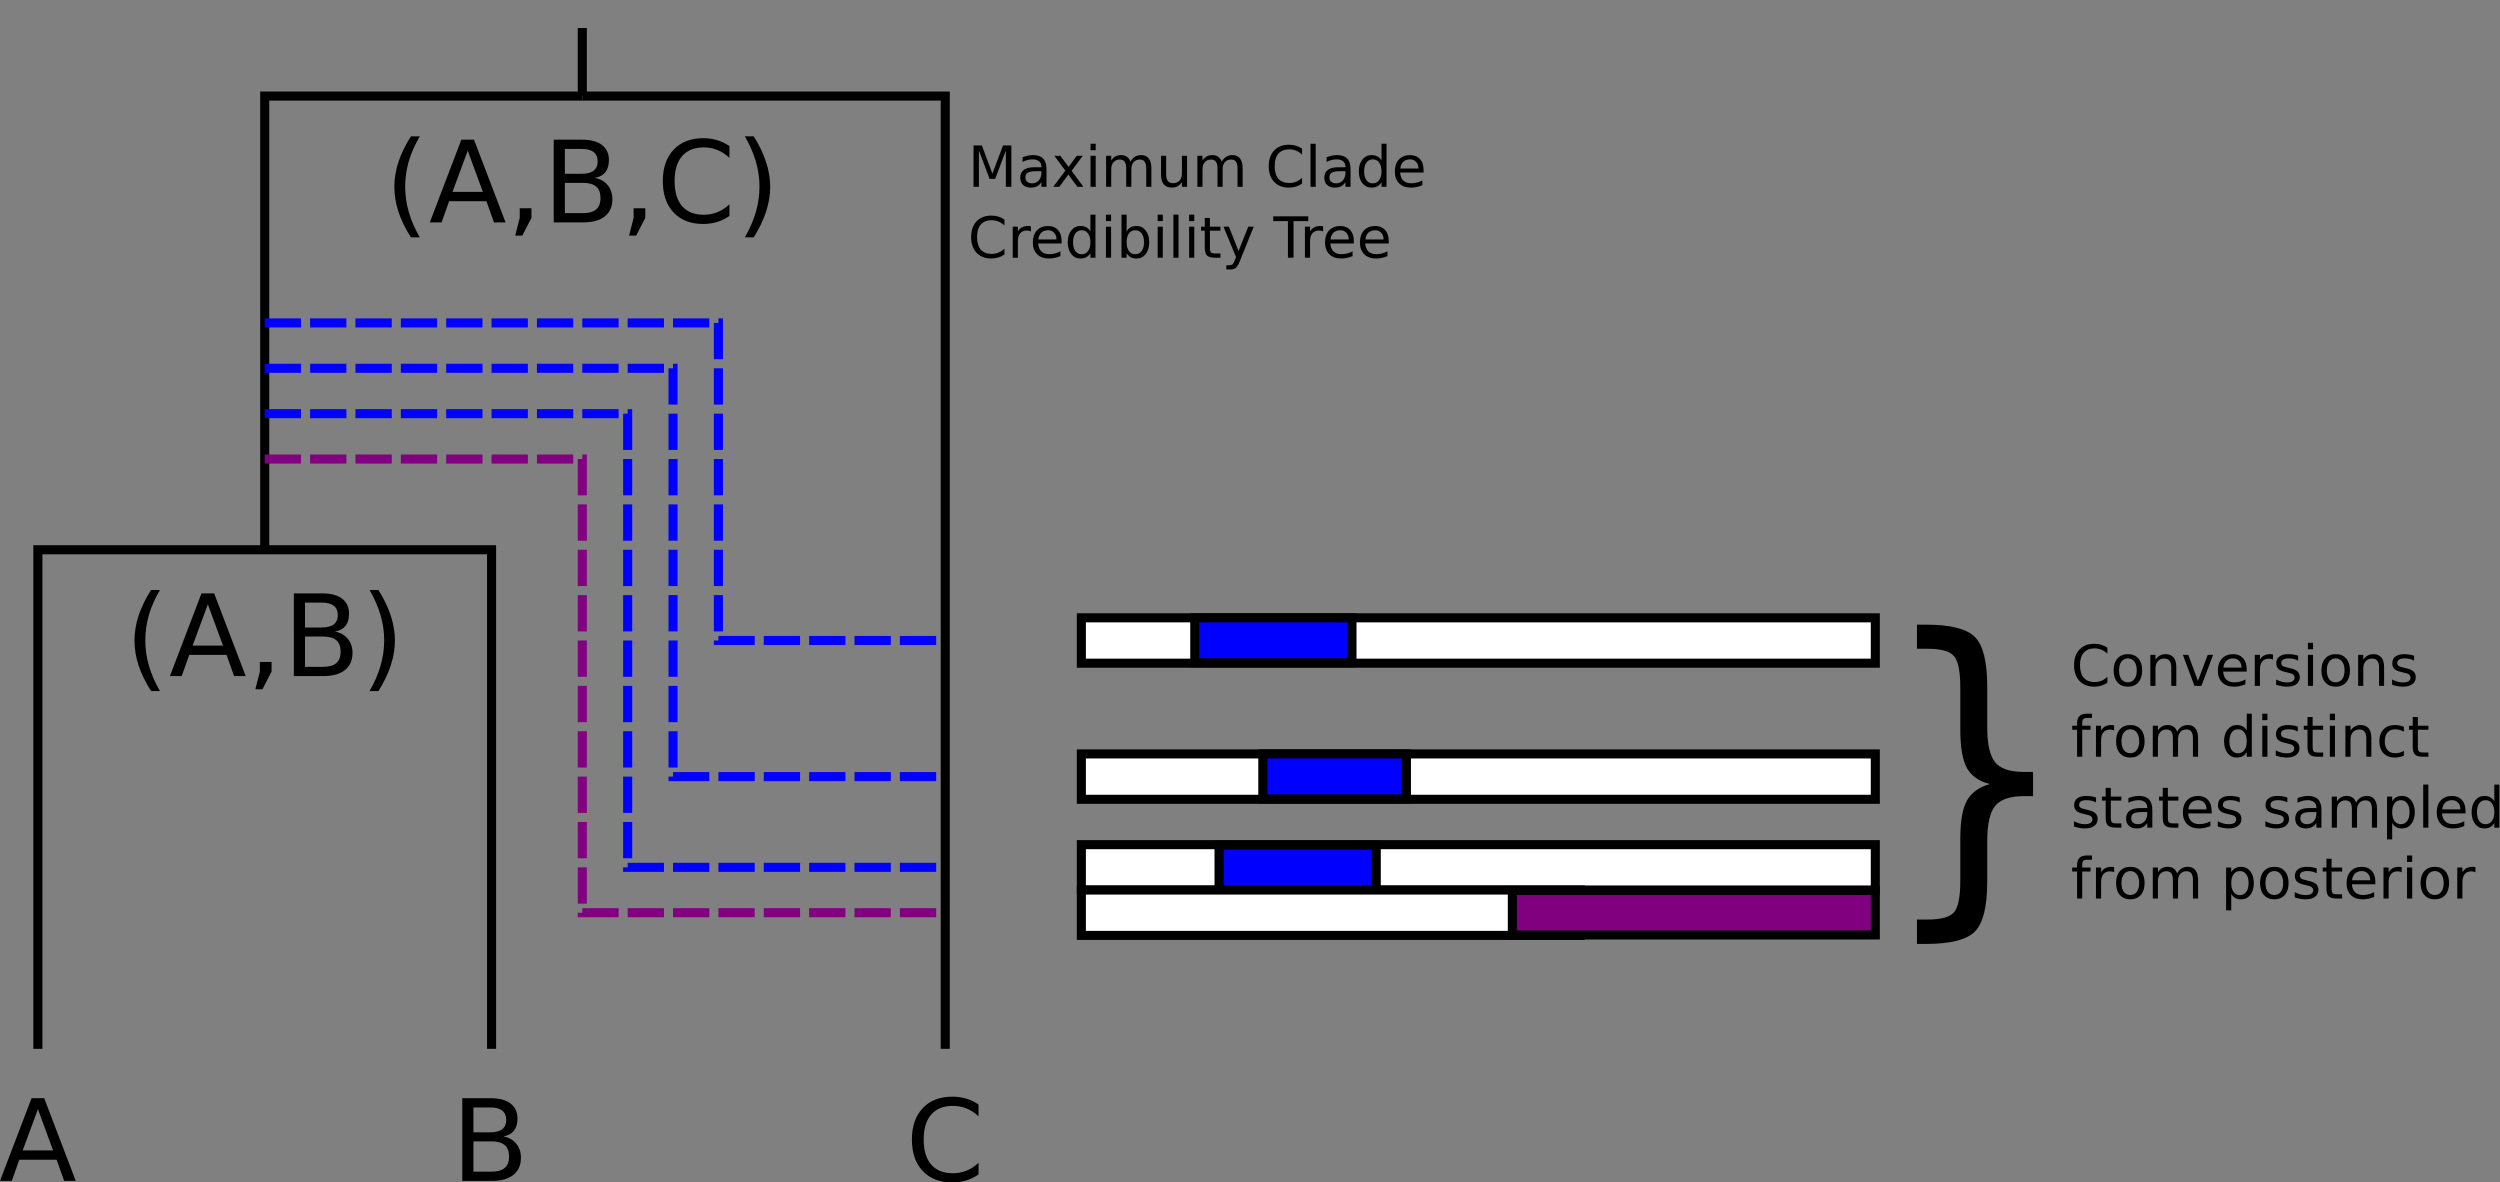 <?xml version="1.0" encoding="UTF-8" standalone="no"?>
<svg
   xmlns:dc="http://purl.org/dc/elements/1.1/"
   xmlns:cc="http://creativecommons.org/ns#"
   xmlns:rdf="http://www.w3.org/1999/02/22-rdf-syntax-ns#"
   xmlns:svg="http://www.w3.org/2000/svg"
   xmlns="http://www.w3.org/2000/svg"
   viewBox="0 0 587.634 277.939"
   height="277.939"
   width="587.634"
   xml:space="preserve"
   id="svg2"
   version="1.1"><rect x="0" y="0" width="587.634" height="277.939" fill="#808080" stroke="none"/><defs
     id="defs6" /><g
     transform="matrix(1.333,0,0,-1.333,0,277.939)"
     id="g10"><g
       id="g12"><g
         transform="matrix(1,0,0,-1,0,208.455)"
         id="g14"><path
           id="path16"
           style="fill:none;stroke:#000000;stroke-width:1.6;stroke-linecap:butt;stroke-linejoin:miter;stroke-miterlimit:4;stroke-dasharray:none;stroke-opacity:1"
           d="m 6.68,184.891 v -88 h 80 v 88" /></g><g
         transform="matrix(1,0,0,-1,0,208.455)"
         id="g18"><path
           id="path20"
           style="fill:none;stroke:#000000;stroke-width:1.6;stroke-linecap:butt;stroke-linejoin:miter;stroke-miterlimit:4;stroke-dasharray:none;stroke-opacity:1"
           d="m 102.68,16.891 h 64 v 168" /></g><path
         id="path22"
         style="fill:#000000;fill-opacity:1;fill-rule:nonzero;stroke:none"
         d="M 6.688,12.915 4,5.65 H 9.359 Z M 5.562,14.853 H 7.797 L 13.359,0.275 H 11.312 L 9.984,4.009 H 3.406 L 2.078,0.275 H 0 Z" /><path
         id="path24"
         style="fill:#000000;fill-opacity:1;fill-rule:nonzero;stroke:none"
         d="M 83.484,7.244 V 1.9 h 3.157 c 1.062,0 1.847,0.219 2.359,0.656 0.508,0.438 0.766,1.109 0.766,2.016 0,0.914 -0.258,1.586 -0.766,2.015 -0.512,0.438 -1.297,0.657 -2.359,0.657 z m 0,5.984 V 8.837 h 2.922 c 0.957,0 1.672,0.18 2.141,0.547 0.476,0.364 0.719,0.914 0.719,1.656 0,0.727 -0.243,1.274 -0.719,1.641 -0.469,0.363 -1.184,0.547 -2.141,0.547 z m -1.968,1.625 h 5.031 c 1.508,0 2.672,-0.313 3.484,-0.938 0.813,-0.625 1.219,-1.511 1.219,-2.656 0,-0.898 -0.211,-1.609 -0.625,-2.14 C 90.207,8.595 89.594,8.267 88.781,8.134 89.75,7.923 90.504,7.486 91.047,6.822 91.586,6.165 91.859,5.341 91.859,4.353 91.859,3.048 91.414,2.044 90.531,1.337 89.645,0.626 88.383,0.275 86.75,0.275 h -5.234 z" /><path
         id="path26"
         style="fill:#000000;fill-opacity:1;fill-rule:nonzero;stroke:none"
         d="m 172.551,13.736 v -2.078 c -0.656,0.625 -1.367,1.086 -2.125,1.39 -0.75,0.301 -1.547,0.453 -2.391,0.453 -1.668,0 -2.945,-0.511 -3.828,-1.531 -0.887,-1.012 -1.328,-2.48 -1.328,-4.406 0,-1.93 0.441,-3.402 1.328,-4.422 0.883,-1.012 2.16,-1.516 3.828,-1.516 0.844,0 1.641,0.149 2.391,0.454 0.758,0.3 1.469,0.765 2.125,1.39 V 1.408 c -0.688,-0.469 -1.418,-0.825 -2.188,-1.063 -0.773,-0.226 -1.586,-0.344 -2.437,-0.344 -2.211,0 -3.949,0.672 -5.219,2.016 -1.273,1.352 -1.906,3.203 -1.906,5.547 0,2.344 0.633,4.187 1.906,5.531 1.27,1.352 3.008,2.031 5.219,2.031 0.863,0 1.679,-0.117 2.453,-0.343 0.769,-0.231 1.492,-0.578 2.172,-1.047 z" /><g
         transform="matrix(1,0,0,-1,0,208.455)"
         id="g28"><path
           id="path30"
           style="fill:none;stroke:#000000;stroke-width:1.6;stroke-linecap:butt;stroke-linejoin:miter;stroke-miterlimit:4;stroke-dasharray:none;stroke-opacity:1"
           d="m 102.68,16.891 v -12" /></g><g
         transform="matrix(1,0,0,-1,0,208.455)"
         id="g32"><path
           id="path34"
           style="fill:none;stroke:#000000;stroke-width:1.6;stroke-linecap:butt;stroke-linejoin:miter;stroke-miterlimit:4;stroke-dasharray:none;stroke-opacity:1"
           d="m 46.68,96.891 v -80 h 56" /></g><path
         id="path36"
         style="fill:#000000;fill-opacity:1;fill-rule:nonzero;stroke:none"
         d="m 28.199,104.466 c -0.875,-1.492 -1.527,-2.968 -1.953,-4.437 -0.418,-1.469 -0.625,-2.953 -0.625,-4.453 0,-1.5 0.211,-2.993 0.641,-4.469 0.426,-1.481 1.07,-2.961 1.937,-4.453 h -1.562 c -0.981,1.531 -1.715,3.035 -2.203,4.515 -0.481,1.477 -0.719,2.946 -0.719,4.407 0,1.445 0.238,2.906 0.719,4.375 0.488,1.476 1.222,2.984 2.203,4.515 z" /><path
         id="path38"
         style="fill:#000000;fill-opacity:1;fill-rule:nonzero;stroke:none"
         d="m 36.652,101.935 -2.687,-7.266 h 5.359 z m -1.125,1.938 h 2.235 l 5.562,-14.579 h -2.047 l -1.328,3.735 h -6.578 l -1.328,-3.735 h -2.078 z" /><path
         id="path40"
         style="fill:#000000;fill-opacity:1;fill-rule:nonzero;stroke:none"
         d="m 45.824,91.779 h 2.063 v -1.688 l -1.61,-3.125 h -1.25 l 0.797,3.125 z" /><path
         id="path42"
         style="fill:#000000;fill-opacity:1;fill-rule:nonzero;stroke:none"
         d="m 53.785,96.263 v -5.344 h 3.156 c 1.063,0 1.848,0.219 2.36,0.657 0.508,0.437 0.765,1.109 0.765,2.015 0,0.914 -0.257,1.586 -0.765,2.016 -0.512,0.437 -1.297,0.656 -2.36,0.656 z m 0,5.985 v -4.391 h 2.922 c 0.957,0 1.672,0.18 2.141,0.547 0.476,0.363 0.718,0.914 0.718,1.656 0,0.727 -0.242,1.273 -0.718,1.641 -0.469,0.363 -1.184,0.547 -2.141,0.547 z m -1.969,1.625 h 5.032 c 1.507,0 2.672,-0.313 3.484,-0.938 0.813,-0.625 1.219,-1.512 1.219,-2.656 0,-0.899 -0.211,-1.61 -0.625,-2.141 -0.418,-0.523 -1.031,-0.851 -1.844,-0.984 0.969,-0.211 1.723,-0.649 2.266,-1.313 0.539,-0.656 0.812,-1.48 0.812,-2.468 0,-1.305 -0.445,-2.309 -1.328,-3.016 -0.887,-0.711 -2.148,-1.063 -3.781,-1.063 h -5.235 z" /><path
         id="path44"
         style="fill:#000000;fill-opacity:1;fill-rule:nonzero;stroke:none"
         d="m 65.168,104.466 h 1.562 c 0.969,-1.531 1.692,-3.039 2.172,-4.515 0.489,-1.469 0.735,-2.93 0.735,-4.375 0,-1.461 -0.246,-2.93 -0.735,-4.407 -0.48,-1.48 -1.203,-2.984 -2.172,-4.515 h -1.562 c 0.863,1.492 1.508,2.972 1.937,4.453 0.426,1.476 0.641,2.969 0.641,4.469 0,1.5 -0.215,2.984 -0.641,4.453 -0.429,1.469 -1.074,2.945 -1.937,4.437 z" /><path
         id="path46"
         style="fill:#000000;fill-opacity:1;fill-rule:nonzero;stroke:none"
         d="m 74.023,184.466 c -0.875,-1.492 -1.527,-2.968 -1.953,-4.437 -0.418,-1.469 -0.625,-2.953 -0.625,-4.453 0,-1.5 0.211,-2.993 0.641,-4.469 0.426,-1.481 1.07,-2.961 1.937,-4.453 h -1.562 c -0.981,1.531 -1.715,3.035 -2.203,4.515 -0.481,1.477 -0.719,2.946 -0.719,4.407 0,1.445 0.238,2.906 0.719,4.375 0.488,1.476 1.222,2.984 2.203,4.515 z" /><path
         id="path48"
         style="fill:#000000;fill-opacity:1;fill-rule:nonzero;stroke:none"
         d="m 82.477,181.935 -2.688,-7.266 h 5.359 z m -1.125,1.938 h 2.234 l 5.562,-14.579 h -2.046 l -1.329,3.735 h -6.578 l -1.328,-3.735 h -2.078 z" /><path
         id="path50"
         style="fill:#000000;fill-opacity:1;fill-rule:nonzero;stroke:none"
         d="m 91.648,171.779 h 2.063 v -1.688 l -1.609,-3.125 h -1.25 l 0.796,3.125 z" /><path
         id="path52"
         style="fill:#000000;fill-opacity:1;fill-rule:nonzero;stroke:none"
         d="m 99.609,176.263 v -5.344 h 3.157 c 1.062,0 1.847,0.219 2.359,0.657 0.508,0.437 0.766,1.109 0.766,2.015 0,0.914 -0.258,1.586 -0.766,2.016 -0.512,0.437 -1.297,0.656 -2.359,0.656 z m 0,5.985 v -4.391 h 2.922 c 0.957,0 1.672,0.18 2.141,0.547 0.476,0.363 0.719,0.914 0.719,1.656 0,0.727 -0.243,1.273 -0.719,1.641 -0.469,0.363 -1.184,0.547 -2.141,0.547 z m -1.968,1.625 h 5.031 c 1.508,0 2.672,-0.313 3.484,-0.938 0.813,-0.625 1.219,-1.512 1.219,-2.656 0,-0.899 -0.211,-1.61 -0.625,-2.141 -0.418,-0.523 -1.031,-0.851 -1.844,-0.984 0.969,-0.211 1.723,-0.649 2.266,-1.313 0.539,-0.656 0.812,-1.48 0.812,-2.468 0,-1.305 -0.445,-2.309 -1.328,-3.016 -0.886,-0.711 -2.148,-1.063 -3.781,-1.063 h -5.234 z" /><path
         id="path54"
         style="fill:#000000;fill-opacity:1;fill-rule:nonzero;stroke:none"
         d="m 111.727,171.779 h 2.062 v -1.688 l -1.609,-3.125 h -1.25 l 0.797,3.125 z" /><path
         id="path56"
         style="fill:#000000;fill-opacity:1;fill-rule:nonzero;stroke:none"
         d="m 128.625,182.748 v -2.079 c -0.656,0.625 -1.367,1.086 -2.125,1.391 -0.75,0.301 -1.547,0.453 -2.391,0.453 -1.668,0 -2.945,-0.512 -3.828,-1.531 -0.886,-1.012 -1.328,-2.481 -1.328,-4.406 0,-1.93 0.442,-3.403 1.328,-4.422 0.883,-1.012 2.16,-1.516 3.828,-1.516 0.844,0 1.641,0.149 2.391,0.453 0.758,0.301 1.469,0.766 2.125,1.391 v -2.063 c -0.687,-0.468 -1.418,-0.824 -2.187,-1.062 -0.774,-0.227 -1.586,-0.344 -2.438,-0.344 -2.211,0 -3.949,0.672 -5.219,2.016 -1.273,1.351 -1.906,3.203 -1.906,5.547 0,2.343 0.633,4.187 1.906,5.531 1.27,1.351 3.008,2.031 5.219,2.031 0.863,0 1.68,-0.117 2.453,-0.344 0.77,-0.23 1.492,-0.578 2.172,-1.046 z" /><path
         id="path58"
         style="fill:#000000;fill-opacity:1;fill-rule:nonzero;stroke:none"
         d="m 131.344,184.466 h 1.562 c 0.969,-1.531 1.692,-3.039 2.172,-4.515 0.488,-1.469 0.734,-2.93 0.734,-4.375 0,-1.461 -0.246,-2.93 -0.734,-4.407 -0.48,-1.48 -1.203,-2.984 -2.172,-4.515 h -1.562 c 0.863,1.492 1.508,2.972 1.937,4.453 0.426,1.476 0.641,2.969 0.641,4.469 0,1.5 -0.215,2.984 -0.641,4.453 -0.429,1.469 -1.074,2.945 -1.937,4.437 z" /><g
         transform="matrix(1,0,0,-1,0,208.455)"
         id="g60"><path
           id="path62"
           style="fill:none;stroke:#800080;stroke-width:1.6;stroke-linecap:butt;stroke-linejoin:miter;stroke-miterlimit:4;stroke-dasharray:6.4, 1.6;stroke-dashoffset:0;stroke-opacity:1"
           d="m 46.68,80.891 h 56 v 80 h 64" /></g><g
         transform="matrix(1,0,0,-1,0,208.455)"
         id="g64"><path
           id="path66"
           style="fill:none;stroke:#0000ff;stroke-width:1.6;stroke-linecap:butt;stroke-linejoin:miter;stroke-miterlimit:4;stroke-dasharray:6.4, 1.6;stroke-dashoffset:0;stroke-opacity:1"
           d="m 46.68,72.891 h 64 v 80 h 56" /></g><g
         transform="matrix(1,0,0,-1,0,208.455)"
         id="g68"><path
           id="path70"
           style="fill:none;stroke:#0000ff;stroke-width:1.6;stroke-linecap:butt;stroke-linejoin:miter;stroke-miterlimit:4;stroke-dasharray:6.4, 1.6;stroke-dashoffset:0;stroke-opacity:1"
           d="m 46.68,56.891 h 80 v 56 h 40" /></g><g
         transform="matrix(1,0,0,-1,0,208.455)"
         id="g72"><path
           id="path74"
           style="fill:none;stroke:#0000ff;stroke-width:1.6;stroke-linecap:butt;stroke-linejoin:miter;stroke-miterlimit:4;stroke-dasharray:6.4, 1.6;stroke-dashoffset:0;stroke-opacity:1"
           d="m 46.68,64.891 h 72 v 72 h 48" /></g><g
         transform="matrix(1,0,0,-1,0,208.455)"
         id="g76"><path
           id="path78"
           style="fill:#ffffff;fill-opacity:1;fill-rule:nonzero;stroke:#000000;stroke-width:1.6;stroke-linecap:butt;stroke-linejoin:miter;stroke-miterlimit:4;stroke-dasharray:none;stroke-opacity:1"
           d="m 190.68,108.891 h 140 v 8 h -140 z" /></g><g
         transform="matrix(1,0,0,-1,0,208.455)"
         id="g80"><path
           id="path82"
           style="fill:#0000ff;fill-opacity:1;fill-rule:nonzero;stroke:#000000;stroke-width:1.6;stroke-linecap:butt;stroke-linejoin:miter;stroke-miterlimit:4;stroke-dasharray:none;stroke-opacity:1"
           d="m 210.68,108.891 h 27.719 v 7.922 H 210.68 Z" /></g><g
         transform="matrix(1,0,0,-1,0,208.455)"
         id="g84"><path
           id="path86"
           style="fill:#ffffff;fill-opacity:1;fill-rule:nonzero;stroke:#000000;stroke-width:1.6;stroke-linecap:butt;stroke-linejoin:miter;stroke-miterlimit:4;stroke-dasharray:none;stroke-opacity:1"
           d="m 190.68,132.891 h 140 v 8 h -140 z" /></g><g
         transform="matrix(1,0,0,-1,0,208.455)"
         id="g88"><path
           id="path90"
           style="fill:#0000ff;fill-opacity:1;fill-rule:nonzero;stroke:#000000;stroke-width:1.6;stroke-linecap:butt;stroke-linejoin:miter;stroke-miterlimit:4;stroke-dasharray:none;stroke-opacity:1"
           d="M 222.68,132.891 H 248 v 7.922 h -25.32 z" /></g><g
         transform="matrix(1,0,0,-1,0,208.455)"
         id="g92"><path
           id="path94"
           style="fill:#ffffff;fill-opacity:1;fill-rule:nonzero;stroke:#000000;stroke-width:1.6;stroke-linecap:butt;stroke-linejoin:miter;stroke-miterlimit:4;stroke-dasharray:none;stroke-opacity:1"
           d="m 190.68,148.891 h 140 v 8 h -140 z" /></g><g
         transform="matrix(1,0,0,-1,0,208.455)"
         id="g96"><path
           id="path98"
           style="fill:#0000ff;fill-opacity:1;fill-rule:nonzero;stroke:#000000;stroke-width:1.6;stroke-linecap:butt;stroke-linejoin:miter;stroke-miterlimit:4;stroke-dasharray:none;stroke-opacity:1"
           d="m 214.961,148.969 h 27.719 v 7.922 h -27.719 z" /></g><g
         transform="matrix(1,0,0,-1,0,208.455)"
         id="g100"><path
           id="path102"
           style="fill:#ffffff;fill-opacity:1;fill-rule:nonzero;stroke:#000000;stroke-width:1.6;stroke-linecap:butt;stroke-linejoin:miter;stroke-miterlimit:4;stroke-dasharray:none;stroke-opacity:1"
           d="m 190.68,156.891 h 88 v 8 h -88 z" /></g><g
         transform="matrix(1,0,0,-1,0,208.455)"
         id="g104"><path
           id="path106"
           style="fill:#800080;fill-opacity:1;fill-rule:nonzero;stroke:#000000;stroke-width:1.6;stroke-linecap:butt;stroke-linejoin:miter;stroke-miterlimit:4;stroke-dasharray:none;stroke-opacity:1"
           d="m 266.68,156.969 h 64 v 7.844 h -64 z" /></g><path
         id="path108"
         style="fill:#000000;fill-opacity:1;fill-rule:nonzero;stroke:none"
         d="m 338.027,46.357 h 1.813 c 2.414,0 3.988,0.43 4.719,1.281 0.738,0.856 1.109,2.699 1.109,5.531 v 7.391 c 0,3.094 0.383,5.344 1.156,6.75 0.781,1.414 2.129,2.395 4.047,2.938 -1.918,0.488 -3.266,1.437 -4.047,2.843 -0.773,1.414 -1.156,3.68 -1.156,6.797 v 7.391 c 0,2.82 -0.371,4.664 -1.109,5.531 -0.731,0.863 -2.305,1.297 -4.719,1.297 h -1.813 v 4.25 h 1.625 c 4.301,0 7.172,-0.731 8.61,-2.188 1.437,-1.461 2.156,-4.382 2.156,-8.765 v -7.156 c 0,-2.961 0.461,-5.012 1.391,-6.157 0.937,-1.136 2.629,-1.703 5.078,-1.703 h 1.609 v -4.265 h -1.609 c -2.449,0 -4.141,-0.579 -5.078,-1.735 -0.93,-1.148 -1.391,-3.219 -1.391,-6.219 V 53.06 c 0,-4.395 -0.719,-7.328 -2.156,-8.797 -1.438,-1.469 -4.309,-2.203 -8.61,-2.203 h -1.625 z" /><path
         id="path110"
         style="fill:#000000;fill-opacity:1;fill-rule:nonzero;stroke:none"
         d="m 371.605,94.298 v -1.047 c -0.335,0.313 -0.687,0.539 -1.062,0.688 -0.375,0.156 -0.773,0.234 -1.188,0.234 -0.835,0 -1.476,-0.258 -1.921,-0.765 -0.438,-0.512 -0.657,-1.246 -0.657,-2.203 0,-0.961 0.219,-1.696 0.657,-2.204 0.445,-0.511 1.086,-0.765 1.921,-0.765 0.415,0 0.813,0.07 1.188,0.219 0.375,0.156 0.727,0.39 1.062,0.703 v -1.032 c -0.343,-0.242 -0.71,-0.418 -1.093,-0.531 -0.387,-0.113 -0.793,-0.172 -1.219,-0.172 -1.105,0 -1.977,0.336 -2.609,1.016 -0.637,0.676 -0.954,1.598 -0.954,2.766 0,1.164 0.317,2.085 0.954,2.765 0.632,0.676 1.504,1.016 2.609,1.016 0.437,0 0.848,-0.059 1.234,-0.172 0.383,-0.117 0.743,-0.289 1.078,-0.516 z" /><path
         id="path112"
         style="fill:#000000;fill-opacity:1;fill-rule:nonzero;stroke:none"
         d="m 375.223,92.408 c -0.481,0 -0.86,-0.188 -1.141,-0.563 -0.281,-0.375 -0.422,-0.89 -0.422,-1.547 0,-0.656 0.133,-1.172 0.406,-1.547 0.282,-0.375 0.664,-0.562 1.157,-0.562 0.476,0 0.859,0.187 1.14,0.562 0.282,0.375 0.422,0.891 0.422,1.547 0,0.645 -0.14,1.157 -0.422,1.532 -0.281,0.382 -0.664,0.578 -1.14,0.578 z m 0,0.75 c 0.781,0 1.394,-0.258 1.843,-0.766 0.446,-0.5 0.672,-1.199 0.672,-2.094 0,-0.898 -0.226,-1.601 -0.672,-2.109 -0.449,-0.512 -1.062,-0.766 -1.843,-0.766 -0.782,0 -1.399,0.254 -1.844,0.766 -0.449,0.508 -0.672,1.211 -0.672,2.109 0,0.895 0.223,1.594 0.672,2.094 0.445,0.508 1.062,0.766 1.844,0.766 z" /><path
         id="path114"
         style="fill:#000000;fill-opacity:1;fill-rule:nonzero;stroke:none"
         d="m 383.758,90.861 v -3.297 h -0.891 v 3.266 c 0,0.519 -0.105,0.906 -0.312,1.156 -0.2,0.258 -0.5,0.39 -0.907,0.39 -0.48,0 -0.859,-0.156 -1.14,-0.468 -0.281,-0.305 -0.422,-0.719 -0.422,-1.25 v -3.094 h -0.906 v 5.469 h 0.906 v -0.844 c 0.219,0.32 0.473,0.562 0.766,0.719 0.289,0.164 0.625,0.25 1,0.25 0.625,0 1.097,-0.196 1.421,-0.578 0.321,-0.387 0.485,-0.961 0.485,-1.719 z" /><path
         id="path116"
         style="fill:#000000;fill-opacity:1;fill-rule:nonzero;stroke:none"
         d="m 384.918,93.033 h 0.953 l 1.703,-4.594 1.719,4.594 h 0.953 l -2.062,-5.469 h -1.219 z" /><path
         id="path118"
         style="fill:#000000;fill-opacity:1;fill-rule:nonzero;stroke:none"
         d="M 396.164,90.517 V 90.08 h -4.141 c 0.039,-0.618 0.227,-1.086 0.563,-1.407 0.332,-0.324 0.797,-0.484 1.391,-0.484 0.343,0 0.675,0.039 1,0.125 0.332,0.082 0.656,0.207 0.968,0.375 v -0.844 c -0.324,-0.137 -0.656,-0.242 -1,-0.312 -0.336,-0.071 -0.672,-0.11 -1.015,-0.11 -0.875,0 -1.571,0.25 -2.078,0.75 -0.512,0.508 -0.766,1.203 -0.766,2.078 0,0.895 0.238,1.602 0.719,2.125 0.488,0.52 1.144,0.782 1.968,0.782 0.739,0 1.321,-0.235 1.75,-0.703 0.426,-0.469 0.641,-1.118 0.641,-1.938 z m -0.906,0.266 c 0,0.488 -0.137,0.879 -0.406,1.172 -0.274,0.3 -0.625,0.453 -1.063,0.453 -0.512,0 -0.918,-0.149 -1.219,-0.438 -0.293,-0.281 -0.465,-0.68 -0.515,-1.187 z" /><path
         id="path120"
         style="fill:#000000;fill-opacity:1;fill-rule:nonzero;stroke:none"
         d="m 400.801,92.189 c -0.106,0.062 -0.215,0.101 -0.328,0.125 -0.118,0.031 -0.246,0.047 -0.391,0.047 -0.512,0 -0.902,-0.168 -1.172,-0.5 -0.273,-0.324 -0.406,-0.797 -0.406,-1.422 v -2.875 h -0.906 v 5.469 h 0.906 v -0.844 c 0.187,0.332 0.43,0.578 0.734,0.734 0.301,0.157 0.672,0.235 1.11,0.235 0.062,0 0.129,-0.008 0.203,-0.016 0.07,0 0.156,-0.012 0.25,-0.031 z" /><path
         id="path122"
         style="fill:#000000;fill-opacity:1;fill-rule:nonzero;stroke:none"
         d="m 405.234,92.876 v -0.859 c -0.25,0.133 -0.511,0.234 -0.781,0.297 -0.273,0.062 -0.558,0.094 -0.859,0.094 -0.438,0 -0.774,-0.071 -1,-0.203 -0.219,-0.137 -0.328,-0.34 -0.328,-0.61 0,-0.211 0.078,-0.375 0.234,-0.5 0.156,-0.117 0.477,-0.226 0.969,-0.328 l 0.297,-0.078 c 0.644,-0.137 1.097,-0.328 1.359,-0.578 0.27,-0.25 0.406,-0.594 0.406,-1.031 0,-0.512 -0.203,-0.918 -0.609,-1.219 -0.399,-0.293 -0.945,-0.438 -1.641,-0.438 -0.304,0 -0.617,0.032 -0.937,0.094 -0.313,0.051 -0.641,0.133 -0.985,0.25 v 0.922 c 0.332,-0.168 0.657,-0.297 0.969,-0.391 0.32,-0.086 0.645,-0.125 0.969,-0.125 0.414,0 0.738,0.071 0.969,0.219 0.226,0.145 0.343,0.348 0.343,0.609 0,0.25 -0.086,0.438 -0.25,0.563 -0.156,0.133 -0.515,0.258 -1.078,0.375 l -0.312,0.078 c -0.555,0.113 -0.953,0.289 -1.203,0.531 -0.25,0.25 -0.375,0.582 -0.375,1 0,0.52 0.179,0.914 0.547,1.188 0.363,0.281 0.882,0.422 1.562,0.422 0.32,0 0.629,-0.028 0.922,-0.078 0.301,-0.043 0.57,-0.11 0.812,-0.204 z" /><path
         id="path124"
         style="fill:#000000;fill-opacity:1;fill-rule:nonzero;stroke:none"
         d="m 406.965,93.033 h 0.906 v -5.469 h -0.906 z m 0,2.125 h 0.906 v -1.141 h -0.906 z" /><path
         id="path126"
         style="fill:#000000;fill-opacity:1;fill-rule:nonzero;stroke:none"
         d="m 411.863,92.408 c -0.48,0 -0.859,-0.188 -1.14,-0.563 -0.282,-0.375 -0.422,-0.89 -0.422,-1.547 0,-0.656 0.133,-1.172 0.406,-1.547 0.281,-0.375 0.664,-0.562 1.156,-0.562 0.477,0 0.86,0.187 1.141,0.562 0.281,0.375 0.422,0.891 0.422,1.547 0,0.645 -0.141,1.157 -0.422,1.532 -0.281,0.382 -0.664,0.578 -1.141,0.578 z m 0,0.75 c 0.782,0 1.395,-0.258 1.844,-0.766 0.445,-0.5 0.672,-1.199 0.672,-2.094 0,-0.898 -0.227,-1.601 -0.672,-2.109 -0.449,-0.512 -1.062,-0.766 -1.844,-0.766 -0.781,0 -1.398,0.254 -1.843,0.766 -0.45,0.508 -0.672,1.211 -0.672,2.109 0,0.895 0.222,1.594 0.672,2.094 0.445,0.508 1.062,0.766 1.843,0.766 z" /><path
         id="path128"
         style="fill:#000000;fill-opacity:1;fill-rule:nonzero;stroke:none"
         d="m 420.398,90.861 v -3.297 h -0.89 v 3.266 c 0,0.519 -0.106,0.906 -0.313,1.156 -0.199,0.258 -0.5,0.39 -0.906,0.39 -0.48,0 -0.859,-0.156 -1.141,-0.468 -0.281,-0.305 -0.421,-0.719 -0.421,-1.25 v -3.094 h -0.907 v 5.469 h 0.907 v -0.844 c 0.218,0.32 0.472,0.562 0.765,0.719 0.289,0.164 0.625,0.25 1,0.25 0.625,0 1.098,-0.196 1.422,-0.578 0.32,-0.387 0.484,-0.961 0.484,-1.719 z" /><path
         id="path130"
         style="fill:#000000;fill-opacity:1;fill-rule:nonzero;stroke:none"
         d="m 425.684,92.876 v -0.859 c -0.25,0.133 -0.512,0.234 -0.782,0.297 -0.273,0.062 -0.558,0.094 -0.859,0.094 -0.438,0 -0.773,-0.071 -1,-0.203 -0.219,-0.137 -0.328,-0.34 -0.328,-0.61 0,-0.211 0.078,-0.375 0.234,-0.5 0.156,-0.117 0.477,-0.226 0.969,-0.328 l 0.297,-0.078 c 0.644,-0.137 1.097,-0.328 1.359,-0.578 0.27,-0.25 0.406,-0.594 0.406,-1.031 0,-0.512 -0.203,-0.918 -0.609,-1.219 -0.398,-0.293 -0.945,-0.438 -1.641,-0.438 -0.304,0 -0.617,0.032 -0.937,0.094 -0.313,0.051 -0.641,0.133 -0.984,0.25 v 0.922 c 0.332,-0.168 0.656,-0.297 0.968,-0.391 0.321,-0.086 0.645,-0.125 0.969,-0.125 0.414,0 0.738,0.071 0.969,0.219 0.226,0.145 0.344,0.348 0.344,0.609 0,0.25 -0.086,0.438 -0.25,0.563 -0.157,0.133 -0.516,0.258 -1.079,0.375 l -0.312,0.078 c -0.555,0.113 -0.953,0.289 -1.203,0.531 -0.25,0.25 -0.375,0.582 -0.375,1 0,0.52 0.18,0.914 0.547,1.188 0.363,0.281 0.883,0.422 1.562,0.422 0.321,0 0.629,-0.028 0.922,-0.078 0.301,-0.043 0.57,-0.11 0.813,-0.204 z" /><path
         id="path132"
         style="fill:#000000;fill-opacity:1;fill-rule:nonzero;stroke:none"
         d="m 368.887,82.658 v -0.75 h -0.86 c -0.324,0 -0.547,-0.071 -0.672,-0.203 -0.125,-0.125 -0.187,-0.356 -0.187,-0.688 v -0.484 h 1.469 V 79.83 h -1.469 v -4.766 h -0.906 v 4.766 h -0.86 v 0.703 h 0.86 v 0.375 c 0,0.613 0.14,1.054 0.422,1.328 0.281,0.281 0.726,0.422 1.343,0.422 z" /><path
         id="path134"
         style="fill:#000000;fill-opacity:1;fill-rule:nonzero;stroke:none"
         d="m 372.793,79.689 c -0.105,0.062 -0.215,0.101 -0.328,0.125 -0.117,0.031 -0.246,0.047 -0.391,0.047 -0.512,0 -0.902,-0.168 -1.172,-0.5 -0.273,-0.324 -0.406,-0.797 -0.406,-1.422 v -2.875 h -0.906 v 5.469 h 0.906 v -0.844 c 0.188,0.332 0.43,0.578 0.734,0.734 0.301,0.157 0.672,0.235 1.11,0.235 0.062,0 0.129,-0.008 0.203,-0.016 0.07,0 0.156,-0.012 0.25,-0.031 z" /><path
         id="path136"
         style="fill:#000000;fill-opacity:1;fill-rule:nonzero;stroke:none"
         d="m 375.652,79.908 c -0.48,0 -0.859,-0.188 -1.14,-0.563 -0.282,-0.375 -0.422,-0.89 -0.422,-1.547 0,-0.656 0.133,-1.172 0.406,-1.547 0.281,-0.375 0.664,-0.562 1.156,-0.562 0.477,0 0.86,0.187 1.141,0.562 0.281,0.375 0.422,0.891 0.422,1.547 0,0.645 -0.141,1.157 -0.422,1.532 -0.281,0.382 -0.664,0.578 -1.141,0.578 z m 0,0.75 c 0.782,0 1.395,-0.258 1.844,-0.766 0.445,-0.5 0.672,-1.199 0.672,-2.094 0,-0.898 -0.227,-1.601 -0.672,-2.109 -0.449,-0.512 -1.062,-0.766 -1.844,-0.766 -0.781,0 -1.398,0.254 -1.843,0.766 -0.45,0.508 -0.672,1.211 -0.672,2.109 0,0.895 0.222,1.594 0.672,2.094 0.445,0.508 1.062,0.766 1.843,0.766 z" /><path
         id="path138"
         style="fill:#000000;fill-opacity:1;fill-rule:nonzero;stroke:none"
         d="m 383.906,79.486 c 0.219,0.406 0.485,0.703 0.797,0.89 0.313,0.188 0.68,0.282 1.109,0.282 0.571,0 1.008,-0.2 1.313,-0.594 0.313,-0.399 0.469,-0.965 0.469,-1.703 v -3.297 h -0.906 v 3.266 c 0,0.531 -0.094,0.921 -0.282,1.171 -0.179,0.25 -0.461,0.375 -0.844,0.375 -0.468,0 -0.839,-0.156 -1.109,-0.468 -0.262,-0.305 -0.391,-0.719 -0.391,-1.25 v -3.094 h -0.906 v 3.266 c 0,0.531 -0.094,0.921 -0.281,1.171 -0.187,0.25 -0.477,0.375 -0.859,0.375 -0.461,0 -0.825,-0.156 -1.094,-0.468 -0.274,-0.305 -0.406,-0.719 -0.406,-1.25 v -3.094 h -0.907 v 5.469 h 0.907 v -0.844 c 0.207,0.332 0.453,0.578 0.734,0.734 0.289,0.157 0.629,0.235 1.016,0.235 0.406,0 0.742,-0.102 1.015,-0.297 0.281,-0.199 0.489,-0.492 0.625,-0.875 z" /><path
         id="path140"
         style="fill:#000000;fill-opacity:1;fill-rule:nonzero;stroke:none"
         d="m 396.18,79.705 v 2.953 h 0.89 v -7.594 h -0.89 v 0.828 c -0.188,-0.336 -0.43,-0.578 -0.719,-0.734 -0.293,-0.157 -0.641,-0.235 -1.047,-0.235 -0.656,0 -1.195,0.258 -1.609,0.782 -0.418,0.531 -0.625,1.226 -0.625,2.093 0,0.852 0.207,1.539 0.625,2.063 0.414,0.531 0.953,0.797 1.609,0.797 0.406,0 0.754,-0.078 1.047,-0.235 0.289,-0.156 0.531,-0.398 0.719,-0.718 z m -3.063,-1.907 c 0,-0.668 0.133,-1.187 0.406,-1.562 0.27,-0.375 0.645,-0.563 1.125,-0.563 0.469,0 0.836,0.188 1.11,0.563 0.281,0.375 0.422,0.894 0.422,1.562 0,0.657 -0.141,1.172 -0.422,1.547 -0.274,0.375 -0.641,0.563 -1.11,0.563 -0.48,0 -0.855,-0.188 -1.125,-0.563 -0.273,-0.375 -0.406,-0.89 -0.406,-1.547 z" /><path
         id="path142"
         style="fill:#000000;fill-opacity:1;fill-rule:nonzero;stroke:none"
         d="m 398.918,80.533 h 0.906 v -5.469 h -0.906 z m 0,2.125 h 0.906 v -1.141 h -0.906 z" /><path
         id="path144"
         style="fill:#000000;fill-opacity:1;fill-rule:nonzero;stroke:none"
         d="m 405.176,80.376 v -0.859 c -0.25,0.133 -0.512,0.234 -0.781,0.297 -0.274,0.062 -0.559,0.094 -0.86,0.094 -0.437,0 -0.773,-0.071 -1,-0.203 -0.219,-0.137 -0.328,-0.34 -0.328,-0.61 0,-0.211 0.078,-0.375 0.234,-0.5 0.157,-0.117 0.477,-0.226 0.969,-0.328 l 0.297,-0.078 c 0.645,-0.137 1.098,-0.328 1.359,-0.578 0.27,-0.25 0.407,-0.594 0.407,-1.031 0,-0.512 -0.203,-0.918 -0.61,-1.219 -0.398,-0.293 -0.945,-0.438 -1.64,-0.438 -0.305,0 -0.618,0.032 -0.938,0.094 -0.312,0.051 -0.64,0.133 -0.984,0.25 v 0.922 c 0.332,-0.168 0.656,-0.297 0.969,-0.391 0.32,-0.086 0.644,-0.125 0.968,-0.125 0.414,0 0.739,0.071 0.969,0.219 0.227,0.145 0.344,0.348 0.344,0.609 0,0.25 -0.086,0.438 -0.25,0.563 -0.156,0.133 -0.516,0.258 -1.078,0.375 l -0.313,0.078 c -0.555,0.113 -0.953,0.289 -1.203,0.531 -0.25,0.25 -0.375,0.582 -0.375,1 0,0.52 0.18,0.914 0.547,1.188 0.363,0.281 0.883,0.422 1.562,0.422 0.321,0 0.629,-0.028 0.922,-0.078 0.301,-0.043 0.571,-0.11 0.813,-0.204 z" /><path
         id="path146"
         style="fill:#000000;fill-opacity:1;fill-rule:nonzero;stroke:none"
         d="m 407.797,82.08 v -1.547 h 1.859 V 79.83 h -1.859 v -2.969 c 0,-0.438 0.062,-0.727 0.187,-0.86 0.125,-0.125 0.375,-0.187 0.75,-0.187 h 0.922 v -0.75 h -0.922 c -0.699,0 -1.183,0.129 -1.453,0.391 -0.261,0.257 -0.39,0.726 -0.39,1.406 v 2.969 h -0.657 v 0.703 h 0.657 v 1.547 z" /><path
         id="path148"
         style="fill:#000000;fill-opacity:1;fill-rule:nonzero;stroke:none"
         d="m 410.832,80.533 h 0.906 v -5.469 h -0.906 z m 0,2.125 h 0.906 v -1.141 h -0.906 z" /><path
         id="path150"
         style="fill:#000000;fill-opacity:1;fill-rule:nonzero;stroke:none"
         d="m 418.152,78.361 v -3.297 h -0.89 v 3.266 c 0,0.519 -0.106,0.906 -0.313,1.156 -0.199,0.258 -0.5,0.39 -0.906,0.39 -0.481,0 -0.859,-0.156 -1.141,-0.468 -0.281,-0.305 -0.422,-0.719 -0.422,-1.25 v -3.094 h -0.906 v 5.469 h 0.906 v -0.844 c 0.219,0.32 0.473,0.562 0.766,0.719 0.289,0.164 0.625,0.25 1,0.25 0.625,0 1.098,-0.196 1.422,-0.578 0.32,-0.387 0.484,-0.961 0.484,-1.719 z" /><path
         id="path152"
         style="fill:#000000;fill-opacity:1;fill-rule:nonzero;stroke:none"
         d="m 423.891,80.33 v -0.844 c -0.25,0.133 -0.508,0.238 -0.766,0.312 -0.25,0.071 -0.508,0.11 -0.766,0.11 -0.586,0 -1.039,-0.188 -1.359,-0.563 -0.324,-0.367 -0.484,-0.883 -0.484,-1.547 0,-0.668 0.16,-1.187 0.484,-1.562 0.32,-0.367 0.773,-0.547 1.359,-0.547 0.258,0 0.516,0.031 0.766,0.094 0.258,0.07 0.516,0.179 0.766,0.328 v -0.844 c -0.25,-0.117 -0.512,-0.199 -0.782,-0.25 -0.261,-0.062 -0.543,-0.094 -0.843,-0.094 -0.836,0 -1.496,0.254 -1.985,0.766 -0.48,0.519 -0.719,1.223 -0.719,2.109 0,0.883 0.243,1.582 0.735,2.094 0.488,0.508 1.16,0.766 2.015,0.766 0.282,0 0.551,-0.028 0.813,-0.078 0.258,-0.055 0.516,-0.137 0.766,-0.25 z" /><path
         id="path154"
         style="fill:#000000;fill-opacity:1;fill-rule:nonzero;stroke:none"
         d="m 426.352,82.08 v -1.547 h 1.859 V 79.83 h -1.859 v -2.969 c 0,-0.438 0.062,-0.727 0.187,-0.86 0.125,-0.125 0.375,-0.187 0.75,-0.187 h 0.922 v -0.75 h -0.922 c -0.699,0 -1.184,0.129 -1.453,0.391 -0.262,0.257 -0.391,0.726 -0.391,1.406 v 2.969 h -0.656 v 0.703 h 0.656 v 1.547 z" /><path
         id="path156"
         style="fill:#000000;fill-opacity:1;fill-rule:nonzero;stroke:none"
         d="m 369.59,67.876 v -0.859 c -0.25,0.133 -0.512,0.234 -0.781,0.297 -0.274,0.062 -0.559,0.094 -0.86,0.094 -0.437,0 -0.773,-0.071 -1,-0.203 -0.219,-0.137 -0.328,-0.34 -0.328,-0.61 0,-0.211 0.078,-0.375 0.234,-0.5 0.157,-0.117 0.477,-0.226 0.969,-0.328 l 0.297,-0.078 c 0.645,-0.137 1.098,-0.328 1.359,-0.578 0.27,-0.25 0.407,-0.594 0.407,-1.031 0,-0.512 -0.203,-0.918 -0.61,-1.219 -0.398,-0.293 -0.945,-0.438 -1.64,-0.438 -0.305,0 -0.617,0.032 -0.938,0.094 -0.312,0.051 -0.64,0.133 -0.984,0.25 v 0.922 c 0.332,-0.168 0.656,-0.297 0.969,-0.391 0.32,-0.086 0.644,-0.125 0.968,-0.125 0.414,0 0.739,0.071 0.969,0.219 0.227,0.145 0.344,0.348 0.344,0.609 0,0.25 -0.086,0.438 -0.25,0.563 -0.156,0.133 -0.516,0.258 -1.078,0.375 l -0.313,0.078 c -0.554,0.113 -0.953,0.289 -1.203,0.531 -0.25,0.25 -0.375,0.582 -0.375,1 0,0.52 0.18,0.914 0.547,1.188 0.363,0.281 0.883,0.422 1.562,0.422 0.321,0 0.629,-0.028 0.922,-0.078 0.301,-0.043 0.571,-0.11 0.813,-0.204 z" /><path
         id="path158"
         style="fill:#000000;fill-opacity:1;fill-rule:nonzero;stroke:none"
         d="m 372.211,69.58 v -1.547 h 1.859 V 67.33 h -1.859 v -2.969 c 0,-0.438 0.062,-0.727 0.187,-0.86 0.125,-0.125 0.375,-0.187 0.75,-0.187 h 0.922 v -0.75 h -0.922 c -0.699,0 -1.183,0.129 -1.453,0.391 -0.261,0.257 -0.39,0.726 -0.39,1.406 v 2.969 h -0.657 v 0.703 h 0.657 v 1.547 z" /><path
         id="path160"
         style="fill:#000000;fill-opacity:1;fill-rule:nonzero;stroke:none"
         d="m 377.73,65.314 c -0.718,0 -1.218,-0.086 -1.5,-0.25 -0.281,-0.168 -0.421,-0.449 -0.421,-0.844 0,-0.324 0.101,-0.578 0.312,-0.765 0.207,-0.188 0.492,-0.282 0.859,-0.282 0.5,0 0.899,0.176 1.204,0.532 0.3,0.351 0.453,0.82 0.453,1.406 v 0.203 z m 1.797,0.375 v -3.125 h -0.89 v 0.828 c -0.211,-0.336 -0.469,-0.578 -0.782,-0.734 -0.304,-0.157 -0.671,-0.235 -1.109,-0.235 -0.562,0 -1.012,0.157 -1.344,0.469 -0.336,0.313 -0.5,0.734 -0.5,1.266 0,0.613 0.207,1.078 0.625,1.39 0.414,0.313 1.032,0.469 1.844,0.469 h 1.266 v 0.094 c 0,0.406 -0.141,0.722 -0.422,0.953 -0.274,0.226 -0.653,0.344 -1.141,0.344 -0.312,0 -0.621,-0.043 -0.922,-0.125 -0.293,-0.075 -0.574,-0.184 -0.843,-0.328 v 0.828 c 0.332,0.125 0.648,0.218 0.953,0.281 0.312,0.062 0.613,0.094 0.906,0.094 0.789,0 1.379,-0.203 1.766,-0.61 0.394,-0.406 0.593,-1.027 0.593,-1.859 z" /><path
         id="path162"
         style="fill:#000000;fill-opacity:1;fill-rule:nonzero;stroke:none"
         d="m 382.27,69.58 v -1.547 h 1.859 V 67.33 h -1.859 v -2.969 c 0,-0.438 0.062,-0.727 0.187,-0.86 0.125,-0.125 0.375,-0.187 0.75,-0.187 h 0.922 v -0.75 h -0.922 c -0.699,0 -1.184,0.129 -1.453,0.391 -0.262,0.257 -0.391,0.726 -0.391,1.406 v 2.969 h -0.656 v 0.703 h 0.656 v 1.547 z" /><path
         id="path164"
         style="fill:#000000;fill-opacity:1;fill-rule:nonzero;stroke:none"
         d="M 389.992,65.517 V 65.08 h -4.14 c 0.039,-0.618 0.226,-1.086 0.562,-1.407 0.332,-0.324 0.797,-0.484 1.391,-0.484 0.343,0 0.675,0.039 1,0.125 0.332,0.082 0.656,0.207 0.968,0.375 v -0.844 c -0.324,-0.137 -0.656,-0.242 -1,-0.312 -0.335,-0.071 -0.671,-0.11 -1.015,-0.11 -0.875,0 -1.57,0.25 -2.078,0.75 -0.512,0.508 -0.766,1.203 -0.766,2.078 0,0.895 0.238,1.602 0.719,2.125 0.488,0.52 1.144,0.782 1.969,0.782 0.738,0 1.32,-0.235 1.75,-0.703 0.425,-0.469 0.64,-1.118 0.64,-1.938 z m -0.906,0.266 c 0,0.488 -0.137,0.879 -0.406,1.172 -0.274,0.3 -0.625,0.453 -1.063,0.453 -0.512,0 -0.918,-0.149 -1.219,-0.438 -0.293,-0.281 -0.464,-0.68 -0.515,-1.187 z" /><path
         id="path166"
         style="fill:#000000;fill-opacity:1;fill-rule:nonzero;stroke:none"
         d="m 394.941,67.876 v -0.859 c -0.25,0.133 -0.511,0.234 -0.781,0.297 -0.273,0.062 -0.558,0.094 -0.859,0.094 -0.438,0 -0.774,-0.071 -1,-0.203 -0.219,-0.137 -0.328,-0.34 -0.328,-0.61 0,-0.211 0.078,-0.375 0.234,-0.5 0.156,-0.117 0.477,-0.226 0.969,-0.328 l 0.297,-0.078 c 0.644,-0.137 1.097,-0.328 1.359,-0.578 0.27,-0.25 0.406,-0.594 0.406,-1.031 0,-0.512 -0.203,-0.918 -0.609,-1.219 -0.399,-0.293 -0.945,-0.438 -1.641,-0.438 -0.304,0 -0.617,0.032 -0.937,0.094 -0.313,0.051 -0.641,0.133 -0.985,0.25 v 0.922 c 0.332,-0.168 0.657,-0.297 0.969,-0.391 0.32,-0.086 0.645,-0.125 0.969,-0.125 0.414,0 0.738,0.071 0.969,0.219 0.226,0.145 0.343,0.348 0.343,0.609 0,0.25 -0.086,0.438 -0.25,0.563 -0.156,0.133 -0.515,0.258 -1.078,0.375 l -0.312,0.078 c -0.555,0.113 -0.953,0.289 -1.203,0.531 -0.25,0.25 -0.375,0.582 -0.375,1 0,0.52 0.179,0.914 0.547,1.188 0.363,0.281 0.882,0.422 1.562,0.422 0.32,0 0.629,-0.028 0.922,-0.078 0.301,-0.043 0.57,-0.11 0.812,-0.204 z" /><path
         id="path168"
         style="fill:#000000;fill-opacity:1;fill-rule:nonzero;stroke:none"
         d="m 403.34,67.876 v -0.859 c -0.25,0.133 -0.512,0.234 -0.781,0.297 -0.274,0.062 -0.559,0.094 -0.86,0.094 -0.437,0 -0.773,-0.071 -1,-0.203 -0.219,-0.137 -0.328,-0.34 -0.328,-0.61 0,-0.211 0.078,-0.375 0.234,-0.5 0.157,-0.117 0.477,-0.226 0.969,-0.328 l 0.297,-0.078 c 0.645,-0.137 1.098,-0.328 1.359,-0.578 0.27,-0.25 0.407,-0.594 0.407,-1.031 0,-0.512 -0.203,-0.918 -0.61,-1.219 -0.398,-0.293 -0.945,-0.438 -1.64,-0.438 -0.305,0 -0.617,0.032 -0.938,0.094 -0.312,0.051 -0.64,0.133 -0.984,0.25 v 0.922 c 0.332,-0.168 0.656,-0.297 0.969,-0.391 0.32,-0.086 0.644,-0.125 0.968,-0.125 0.414,0 0.739,0.071 0.969,0.219 0.227,0.145 0.344,0.348 0.344,0.609 0,0.25 -0.086,0.438 -0.25,0.563 -0.156,0.133 -0.516,0.258 -1.078,0.375 l -0.313,0.078 c -0.554,0.113 -0.953,0.289 -1.203,0.531 -0.25,0.25 -0.375,0.582 -0.375,1 0,0.52 0.18,0.914 0.547,1.188 0.363,0.281 0.883,0.422 1.562,0.422 0.321,0 0.629,-0.028 0.922,-0.078 0.301,-0.043 0.571,-0.11 0.813,-0.204 z" /><path
         id="path170"
         style="fill:#000000;fill-opacity:1;fill-rule:nonzero;stroke:none"
         d="m 407.555,65.314 c -0.719,0 -1.219,-0.086 -1.5,-0.25 -0.282,-0.168 -0.422,-0.449 -0.422,-0.844 0,-0.324 0.101,-0.578 0.312,-0.765 0.207,-0.188 0.493,-0.282 0.86,-0.282 0.5,0 0.898,0.176 1.203,0.532 0.301,0.351 0.453,0.82 0.453,1.406 v 0.203 z m 1.797,0.375 v -3.125 h -0.891 v 0.828 c -0.211,-0.336 -0.469,-0.578 -0.781,-0.734 -0.305,-0.157 -0.672,-0.235 -1.11,-0.235 -0.562,0 -1.011,0.157 -1.343,0.469 -0.336,0.313 -0.5,0.734 -0.5,1.266 0,0.613 0.207,1.078 0.625,1.39 0.414,0.313 1.031,0.469 1.843,0.469 h 1.266 v 0.094 c 0,0.406 -0.141,0.722 -0.422,0.953 -0.273,0.226 -0.652,0.344 -1.141,0.344 -0.312,0 -0.621,-0.043 -0.921,-0.125 -0.293,-0.075 -0.575,-0.184 -0.844,-0.328 v 0.828 c 0.332,0.125 0.648,0.218 0.953,0.281 0.312,0.062 0.613,0.094 0.906,0.094 0.789,0 1.379,-0.203 1.766,-0.61 0.394,-0.406 0.594,-1.027 0.594,-1.859 z" /><path
         id="path172"
         style="fill:#000000;fill-opacity:1;fill-rule:nonzero;stroke:none"
         d="m 415.469,66.986 c 0.219,0.406 0.484,0.703 0.797,0.89 0.312,0.188 0.679,0.282 1.109,0.282 0.57,0 1.008,-0.2 1.313,-0.594 0.312,-0.399 0.468,-0.965 0.468,-1.703 v -3.297 h -0.906 v 3.266 c 0,0.531 -0.094,0.921 -0.281,1.171 -0.18,0.25 -0.461,0.375 -0.844,0.375 -0.469,0 -0.84,-0.156 -1.109,-0.468 -0.262,-0.305 -0.391,-0.719 -0.391,-1.25 v -3.094 h -0.906 v 3.266 c 0,0.531 -0.094,0.921 -0.281,1.171 -0.188,0.25 -0.477,0.375 -0.86,0.375 -0.461,0 -0.824,-0.156 -1.094,-0.468 -0.273,-0.305 -0.406,-0.719 -0.406,-1.25 v -3.094 h -0.906 v 5.469 h 0.906 v -0.844 c 0.207,0.332 0.453,0.578 0.734,0.734 0.29,0.157 0.629,0.235 1.016,0.235 0.406,0 0.742,-0.102 1.016,-0.297 0.281,-0.199 0.488,-0.492 0.625,-0.875 z" /><path
         id="path174"
         style="fill:#000000;fill-opacity:1;fill-rule:nonzero;stroke:none"
         d="m 421.824,63.392 v -2.906 h -0.906 v 7.547 h 0.906 v -0.828 c 0.188,0.32 0.422,0.562 0.703,0.718 0.289,0.157 0.641,0.235 1.047,0.235 0.664,0 1.203,-0.266 1.61,-0.797 0.414,-0.524 0.625,-1.211 0.625,-2.063 0,-0.867 -0.211,-1.562 -0.625,-2.093 -0.407,-0.524 -0.946,-0.782 -1.61,-0.782 -0.406,0 -0.758,0.078 -1.047,0.235 -0.281,0.156 -0.515,0.398 -0.703,0.734 z m 3.063,1.906 c 0,0.657 -0.141,1.172 -0.422,1.547 -0.274,0.375 -0.641,0.563 -1.11,0.563 -0.48,0 -0.855,-0.188 -1.125,-0.563 -0.273,-0.375 -0.406,-0.89 -0.406,-1.547 0,-0.668 0.133,-1.187 0.406,-1.562 0.27,-0.375 0.645,-0.563 1.125,-0.563 0.469,0 0.836,0.188 1.11,0.563 0.281,0.375 0.422,0.894 0.422,1.562 z" /><path
         id="path176"
         style="fill:#000000;fill-opacity:1;fill-rule:nonzero;stroke:none"
         d="m 427.297,70.158 h 0.906 v -7.594 h -0.906 z" /><path
         id="path178"
         style="fill:#000000;fill-opacity:1;fill-rule:nonzero;stroke:none"
         d="M 434.758,65.517 V 65.08 h -4.141 c 0.039,-0.618 0.227,-1.086 0.563,-1.407 0.332,-0.324 0.797,-0.484 1.39,-0.484 0.344,0 0.676,0.039 1,0.125 0.332,0.082 0.657,0.207 0.969,0.375 v -0.844 c -0.324,-0.137 -0.656,-0.242 -1,-0.312 -0.336,-0.071 -0.672,-0.11 -1.016,-0.11 -0.875,0 -1.57,0.25 -2.078,0.75 -0.511,0.508 -0.765,1.203 -0.765,2.078 0,0.895 0.238,1.602 0.718,2.125 0.489,0.52 1.145,0.782 1.969,0.782 0.738,0 1.321,-0.235 1.75,-0.703 0.426,-0.469 0.641,-1.118 0.641,-1.938 z m -0.906,0.266 c 0,0.488 -0.137,0.879 -0.407,1.172 -0.273,0.3 -0.625,0.453 -1.062,0.453 -0.512,0 -0.918,-0.149 -1.219,-0.438 -0.293,-0.281 -0.465,-0.68 -0.516,-1.187 z" /><path
         id="path180"
         style="fill:#000000;fill-opacity:1;fill-rule:nonzero;stroke:none"
         d="m 439.832,67.205 v 2.953 h 0.891 v -7.594 h -0.891 v 0.828 c -0.187,-0.336 -0.43,-0.578 -0.719,-0.734 -0.293,-0.157 -0.64,-0.235 -1.047,-0.235 -0.656,0 -1.195,0.258 -1.609,0.782 -0.418,0.531 -0.625,1.226 -0.625,2.093 0,0.852 0.207,1.539 0.625,2.063 0.414,0.531 0.953,0.797 1.609,0.797 0.407,0 0.754,-0.078 1.047,-0.235 0.289,-0.156 0.532,-0.398 0.719,-0.718 z m -3.062,-1.907 c 0,-0.668 0.132,-1.187 0.406,-1.562 0.269,-0.375 0.644,-0.563 1.125,-0.563 0.469,0 0.836,0.188 1.109,0.563 0.281,0.375 0.422,0.894 0.422,1.562 0,0.657 -0.141,1.172 -0.422,1.547 -0.273,0.375 -0.64,0.563 -1.109,0.563 -0.481,0 -0.856,-0.188 -1.125,-0.563 -0.274,-0.375 -0.406,-0.89 -0.406,-1.547 z" /><path
         id="path182"
         style="fill:#000000;fill-opacity:1;fill-rule:nonzero;stroke:none"
         d="m 368.887,57.658 v -0.75 h -0.86 c -0.324,0 -0.547,-0.071 -0.672,-0.203 -0.125,-0.125 -0.187,-0.356 -0.187,-0.688 v -0.484 h 1.469 V 54.83 h -1.469 v -4.766 h -0.906 v 4.766 h -0.86 v 0.703 h 0.86 v 0.375 c 0,0.613 0.14,1.054 0.422,1.328 0.281,0.281 0.726,0.422 1.343,0.422 z" /><path
         id="path184"
         style="fill:#000000;fill-opacity:1;fill-rule:nonzero;stroke:none"
         d="m 372.793,54.689 c -0.105,0.062 -0.215,0.101 -0.328,0.125 -0.117,0.031 -0.246,0.047 -0.391,0.047 -0.512,0 -0.902,-0.168 -1.172,-0.5 -0.273,-0.324 -0.406,-0.797 -0.406,-1.422 v -2.875 h -0.906 v 5.469 h 0.906 v -0.844 c 0.188,0.332 0.43,0.578 0.734,0.734 0.301,0.157 0.672,0.235 1.11,0.235 0.062,0 0.129,-0.008 0.203,-0.016 0.07,0 0.156,-0.012 0.25,-0.031 z" /><path
         id="path186"
         style="fill:#000000;fill-opacity:1;fill-rule:nonzero;stroke:none"
         d="m 375.652,54.908 c -0.48,0 -0.859,-0.188 -1.14,-0.563 -0.282,-0.375 -0.422,-0.89 -0.422,-1.547 0,-0.656 0.133,-1.172 0.406,-1.547 0.281,-0.375 0.664,-0.562 1.156,-0.562 0.477,0 0.86,0.187 1.141,0.562 0.281,0.375 0.422,0.891 0.422,1.547 0,0.645 -0.141,1.157 -0.422,1.532 -0.281,0.382 -0.664,0.578 -1.141,0.578 z m 0,0.75 c 0.782,0 1.395,-0.258 1.844,-0.766 0.445,-0.5 0.672,-1.199 0.672,-2.094 0,-0.898 -0.227,-1.601 -0.672,-2.109 -0.449,-0.512 -1.062,-0.766 -1.844,-0.766 -0.781,0 -1.398,0.254 -1.843,0.766 -0.45,0.508 -0.672,1.211 -0.672,2.109 0,0.895 0.222,1.594 0.672,2.094 0.445,0.508 1.062,0.766 1.843,0.766 z" /><path
         id="path188"
         style="fill:#000000;fill-opacity:1;fill-rule:nonzero;stroke:none"
         d="m 383.906,54.486 c 0.219,0.406 0.485,0.703 0.797,0.89 0.313,0.188 0.68,0.282 1.109,0.282 0.571,0 1.008,-0.2 1.313,-0.594 0.313,-0.399 0.469,-0.965 0.469,-1.703 v -3.297 h -0.906 v 3.266 c 0,0.531 -0.094,0.921 -0.282,1.171 -0.179,0.25 -0.461,0.375 -0.844,0.375 -0.468,0 -0.839,-0.156 -1.109,-0.468 -0.262,-0.305 -0.391,-0.719 -0.391,-1.25 v -3.094 h -0.906 v 3.266 c 0,0.531 -0.094,0.921 -0.281,1.171 -0.187,0.25 -0.477,0.375 -0.859,0.375 -0.461,0 -0.825,-0.156 -1.094,-0.468 -0.274,-0.305 -0.406,-0.719 -0.406,-1.25 v -3.094 h -0.907 v 5.469 h 0.907 v -0.844 c 0.207,0.332 0.453,0.578 0.734,0.734 0.289,0.157 0.629,0.235 1.016,0.235 0.406,0 0.742,-0.102 1.015,-0.297 0.281,-0.199 0.489,-0.492 0.625,-0.875 z" /><path
         id="path190"
         style="fill:#000000;fill-opacity:1;fill-rule:nonzero;stroke:none"
         d="m 393.445,50.892 v -2.906 h -0.906 v 7.547 h 0.906 v -0.828 c 0.188,0.32 0.422,0.562 0.703,0.718 0.29,0.157 0.641,0.235 1.047,0.235 0.664,0 1.203,-0.266 1.61,-0.797 0.414,-0.524 0.625,-1.211 0.625,-2.063 0,-0.867 -0.211,-1.562 -0.625,-2.093 -0.407,-0.524 -0.946,-0.782 -1.61,-0.782 -0.406,0 -0.757,0.078 -1.047,0.235 -0.281,0.156 -0.515,0.398 -0.703,0.734 z m 3.063,1.906 c 0,0.657 -0.141,1.172 -0.422,1.547 -0.274,0.375 -0.641,0.563 -1.109,0.563 -0.481,0 -0.856,-0.188 -1.125,-0.563 -0.274,-0.375 -0.407,-0.89 -0.407,-1.547 0,-0.668 0.133,-1.187 0.407,-1.562 0.269,-0.375 0.644,-0.563 1.125,-0.563 0.468,0 0.835,0.188 1.109,0.563 0.281,0.375 0.422,0.894 0.422,1.562 z" /><path
         id="path192"
         style="fill:#000000;fill-opacity:1;fill-rule:nonzero;stroke:none"
         d="m 401.043,54.908 c -0.481,0 -0.859,-0.188 -1.141,-0.563 -0.281,-0.375 -0.422,-0.89 -0.422,-1.547 0,-0.656 0.133,-1.172 0.407,-1.547 0.281,-0.375 0.664,-0.562 1.156,-0.562 0.477,0 0.859,0.187 1.141,0.562 0.281,0.375 0.421,0.891 0.421,1.547 0,0.645 -0.14,1.157 -0.421,1.532 -0.282,0.382 -0.664,0.578 -1.141,0.578 z m 0,0.75 c 0.781,0 1.395,-0.258 1.844,-0.766 0.445,-0.5 0.672,-1.199 0.672,-2.094 0,-0.898 -0.227,-1.601 -0.672,-2.109 -0.449,-0.512 -1.063,-0.766 -1.844,-0.766 -0.781,0 -1.398,0.254 -1.844,0.766 -0.449,0.508 -0.672,1.211 -0.672,2.109 0,0.895 0.223,1.594 0.672,2.094 0.446,0.508 1.063,0.766 1.844,0.766 z" /><path
         id="path194"
         style="fill:#000000;fill-opacity:1;fill-rule:nonzero;stroke:none"
         d="m 408.516,55.376 v -0.859 c -0.25,0.133 -0.512,0.234 -0.782,0.297 -0.273,0.062 -0.558,0.094 -0.859,0.094 -0.437,0 -0.773,-0.071 -1,-0.203 -0.219,-0.137 -0.328,-0.34 -0.328,-0.61 0,-0.211 0.078,-0.375 0.234,-0.5 0.157,-0.117 0.477,-0.226 0.969,-0.328 l 0.297,-0.078 c 0.644,-0.137 1.098,-0.328 1.359,-0.578 0.27,-0.25 0.406,-0.594 0.406,-1.031 0,-0.512 -0.203,-0.918 -0.609,-1.219 -0.398,-0.293 -0.945,-0.438 -1.641,-0.438 -0.304,0 -0.617,0.032 -0.937,0.094 -0.313,0.051 -0.641,0.133 -0.984,0.25 v 0.922 c 0.332,-0.168 0.656,-0.297 0.968,-0.391 0.321,-0.086 0.645,-0.125 0.969,-0.125 0.414,0 0.738,0.071 0.969,0.219 0.226,0.145 0.344,0.348 0.344,0.609 0,0.25 -0.086,0.438 -0.25,0.563 -0.157,0.133 -0.516,0.258 -1.079,0.375 l -0.312,0.078 c -0.555,0.113 -0.953,0.289 -1.203,0.531 -0.25,0.25 -0.375,0.582 -0.375,1 0,0.52 0.18,0.914 0.547,1.188 0.363,0.281 0.883,0.422 1.562,0.422 0.321,0 0.629,-0.028 0.922,-0.078 0.301,-0.043 0.57,-0.11 0.813,-0.204 z" /><path
         id="path196"
         style="fill:#000000;fill-opacity:1;fill-rule:nonzero;stroke:none"
         d="m 411.137,57.08 v -1.547 h 1.859 V 54.83 h -1.859 v -2.969 c 0,-0.438 0.062,-0.727 0.187,-0.86 0.125,-0.125 0.375,-0.187 0.75,-0.187 h 0.922 v -0.75 h -0.922 c -0.699,0 -1.183,0.129 -1.453,0.391 -0.262,0.257 -0.391,0.726 -0.391,1.406 v 2.969 h -0.656 v 0.703 h 0.656 v 1.547 z" /><path
         id="path198"
         style="fill:#000000;fill-opacity:1;fill-rule:nonzero;stroke:none"
         d="M 418.859,53.017 V 52.58 h -4.14 c 0.039,-0.618 0.226,-1.086 0.562,-1.407 0.332,-0.324 0.797,-0.484 1.391,-0.484 0.344,0 0.676,0.039 1,0.125 0.332,0.082 0.656,0.207 0.969,0.375 v -0.844 c -0.325,-0.137 -0.657,-0.242 -1,-0.312 -0.336,-0.071 -0.672,-0.11 -1.016,-0.11 -0.875,0 -1.57,0.25 -2.078,0.75 -0.512,0.508 -0.766,1.203 -0.766,2.078 0,0.895 0.239,1.602 0.719,2.125 0.488,0.52 1.145,0.782 1.969,0.782 0.738,0 1.32,-0.235 1.75,-0.703 0.426,-0.469 0.64,-1.118 0.64,-1.938 z m -0.906,0.266 c 0,0.488 -0.137,0.879 -0.406,1.172 -0.274,0.3 -0.625,0.453 -1.063,0.453 -0.511,0 -0.918,-0.149 -1.218,-0.438 -0.293,-0.281 -0.465,-0.68 -0.516,-1.187 z" /><path
         id="path200"
         style="fill:#000000;fill-opacity:1;fill-rule:nonzero;stroke:none"
         d="m 423.496,54.689 c -0.105,0.062 -0.215,0.101 -0.328,0.125 -0.117,0.031 -0.246,0.047 -0.391,0.047 -0.511,0 -0.902,-0.168 -1.172,-0.5 -0.273,-0.324 -0.406,-0.797 -0.406,-1.422 v -2.875 h -0.906 v 5.469 h 0.906 v -0.844 c 0.188,0.332 0.43,0.578 0.735,0.734 0.3,0.157 0.671,0.235 1.109,0.235 0.062,0 0.129,-0.008 0.203,-0.016 0.07,0 0.156,-0.012 0.25,-0.031 z" /><path
         id="path202"
         style="fill:#000000;fill-opacity:1;fill-rule:nonzero;stroke:none"
         d="m 424.445,55.533 h 0.907 v -5.469 h -0.907 z m 0,2.125 h 0.907 v -1.141 h -0.907 z" /><path
         id="path204"
         style="fill:#000000;fill-opacity:1;fill-rule:nonzero;stroke:none"
         d="m 429.344,54.908 c -0.481,0 -0.86,-0.188 -1.141,-0.563 -0.281,-0.375 -0.422,-0.89 -0.422,-1.547 0,-0.656 0.133,-1.172 0.407,-1.547 0.281,-0.375 0.664,-0.562 1.156,-0.562 0.476,0 0.859,0.187 1.14,0.562 0.282,0.375 0.422,0.891 0.422,1.547 0,0.645 -0.14,1.157 -0.422,1.532 -0.281,0.382 -0.664,0.578 -1.14,0.578 z m 0,0.75 c 0.781,0 1.394,-0.258 1.844,-0.766 0.445,-0.5 0.671,-1.199 0.671,-2.094 0,-0.898 -0.226,-1.601 -0.671,-2.109 -0.45,-0.512 -1.063,-0.766 -1.844,-0.766 -0.782,0 -1.399,0.254 -1.844,0.766 -0.449,0.508 -0.672,1.211 -0.672,2.109 0,0.895 0.223,1.594 0.672,2.094 0.445,0.508 1.062,0.766 1.844,0.766 z" /><path
         id="path206"
         style="fill:#000000;fill-opacity:1;fill-rule:nonzero;stroke:none"
         d="m 436.504,54.689 c -0.106,0.062 -0.215,0.101 -0.328,0.125 -0.117,0.031 -0.246,0.047 -0.391,0.047 -0.512,0 -0.902,-0.168 -1.172,-0.5 -0.273,-0.324 -0.406,-0.797 -0.406,-1.422 v -2.875 h -0.906 v 5.469 h 0.906 v -0.844 c 0.188,0.332 0.43,0.578 0.734,0.734 0.301,0.157 0.672,0.235 1.11,0.235 0.062,0 0.129,-0.008 0.203,-0.016 0.07,0 0.156,-0.012 0.25,-0.031 z" /><path
         id="path208"
         style="fill:#000000;fill-opacity:1;fill-rule:nonzero;stroke:none"
         d="m 171.664,182.861 h 1.469 l 1.859,-4.969 1.875,4.969 h 1.469 v -7.297 h -0.969 v 6.406 l -1.875,-5 h -1 l -1.875,5 v -6.406 h -0.953 z" /><path
         id="path210"
         style="fill:#000000;fill-opacity:1;fill-rule:nonzero;stroke:none"
         d="m 182.734,178.314 c -0.718,0 -1.218,-0.086 -1.5,-0.25 -0.281,-0.168 -0.422,-0.449 -0.422,-0.844 0,-0.324 0.102,-0.578 0.313,-0.765 0.207,-0.188 0.492,-0.282 0.859,-0.282 0.5,0 0.899,0.176 1.204,0.532 0.3,0.351 0.453,0.82 0.453,1.406 v 0.203 z m 1.797,0.375 v -3.125 h -0.89 v 0.828 c -0.211,-0.336 -0.469,-0.578 -0.782,-0.734 -0.304,-0.157 -0.671,-0.235 -1.109,-0.235 -0.562,0 -1.012,0.157 -1.344,0.469 -0.336,0.313 -0.5,0.734 -0.5,1.266 0,0.613 0.207,1.078 0.625,1.39 0.414,0.313 1.031,0.469 1.844,0.469 h 1.266 v 0.094 c 0,0.406 -0.141,0.722 -0.422,0.953 -0.274,0.226 -0.653,0.344 -1.141,0.344 -0.312,0 -0.621,-0.043 -0.922,-0.125 -0.293,-0.075 -0.574,-0.184 -0.844,-0.328 v 0.828 c 0.333,0.125 0.649,0.218 0.954,0.281 0.312,0.062 0.613,0.094 0.906,0.094 0.789,0 1.379,-0.203 1.766,-0.61 0.394,-0.406 0.593,-1.027 0.593,-1.859 z" /><path
         id="path212"
         style="fill:#000000;fill-opacity:1;fill-rule:nonzero;stroke:none"
         d="m 190.93,181.033 -1.969,-2.657 2.078,-2.812 h -1.062 l -1.594,2.156 -1.594,-2.156 h -1.062 l 2.125,2.859 -1.938,2.61 h 1.063 l 1.453,-1.953 1.437,1.953 z" /><path
         id="path214"
         style="fill:#000000;fill-opacity:1;fill-rule:nonzero;stroke:none"
         d="m 192.301,181.033 h 0.906 v -5.469 h -0.906 z m 0,2.125 h 0.906 v -1.141 h -0.906 z" /><path
         id="path216"
         style="fill:#000000;fill-opacity:1;fill-rule:nonzero;stroke:none"
         d="m 199.34,179.986 c 0.219,0.406 0.484,0.703 0.797,0.89 0.312,0.188 0.679,0.282 1.109,0.282 0.57,0 1.008,-0.2 1.313,-0.594 0.312,-0.399 0.468,-0.965 0.468,-1.703 v -3.297 h -0.906 v 3.266 c 0,0.531 -0.094,0.921 -0.281,1.171 -0.18,0.25 -0.461,0.375 -0.844,0.375 -0.469,0 -0.84,-0.156 -1.109,-0.468 -0.262,-0.305 -0.391,-0.719 -0.391,-1.25 v -3.094 h -0.906 v 3.266 c 0,0.531 -0.094,0.921 -0.281,1.171 -0.188,0.25 -0.477,0.375 -0.86,0.375 -0.461,0 -0.824,-0.156 -1.094,-0.468 -0.273,-0.305 -0.406,-0.719 -0.406,-1.25 v -3.094 h -0.906 v 5.469 h 0.906 v -0.844 c 0.207,0.332 0.453,0.578 0.735,0.734 0.289,0.157 0.628,0.235 1.015,0.235 0.406,0 0.742,-0.102 1.016,-0.297 0.281,-0.199 0.488,-0.492 0.625,-0.875 z" /><path
         id="path218"
         style="fill:#000000;fill-opacity:1;fill-rule:nonzero;stroke:none"
         d="m 204.727,177.72 v 3.313 h 0.906 v -3.282 c 0,-0.511 0.097,-0.898 0.297,-1.156 0.207,-0.262 0.508,-0.39 0.906,-0.39 0.488,0 0.875,0.148 1.156,0.453 0.281,0.312 0.422,0.738 0.422,1.281 v 3.094 h 0.906 v -5.469 h -0.906 v 0.844 c -0.219,-0.336 -0.476,-0.586 -0.766,-0.75 -0.281,-0.157 -0.617,-0.235 -1,-0.235 -0.625,0 -1.105,0.192 -1.437,0.578 -0.324,0.395 -0.484,0.969 -0.484,1.719 z m 2.265,3.438 z" /><path
         id="path220"
         style="fill:#000000;fill-opacity:1;fill-rule:nonzero;stroke:none"
         d="m 215.434,179.986 c 0.218,0.406 0.484,0.703 0.796,0.89 0.313,0.188 0.68,0.282 1.11,0.282 0.57,0 1.008,-0.2 1.312,-0.594 0.313,-0.399 0.469,-0.965 0.469,-1.703 v -3.297 h -0.906 v 3.266 c 0,0.531 -0.094,0.921 -0.281,1.171 -0.18,0.25 -0.461,0.375 -0.844,0.375 -0.469,0 -0.84,-0.156 -1.11,-0.468 -0.261,-0.305 -0.39,-0.719 -0.39,-1.25 v -3.094 h -0.906 v 3.266 c 0,0.531 -0.094,0.921 -0.282,1.171 -0.187,0.25 -0.476,0.375 -0.859,0.375 -0.461,0 -0.824,-0.156 -1.094,-0.468 -0.273,-0.305 -0.406,-0.719 -0.406,-1.25 v -3.094 h -0.906 v 5.469 h 0.906 v -0.844 c 0.207,0.332 0.453,0.578 0.734,0.734 0.289,0.157 0.629,0.235 1.016,0.235 0.406,0 0.742,-0.102 1.016,-0.297 0.281,-0.199 0.488,-0.492 0.625,-0.875 z" /><path
         id="path222"
         style="fill:#000000;fill-opacity:1;fill-rule:nonzero;stroke:none"
         d="m 229.598,182.298 v -1.047 c -0.336,0.313 -0.688,0.539 -1.063,0.688 -0.375,0.156 -0.773,0.234 -1.187,0.234 -0.836,0 -1.477,-0.258 -1.922,-0.765 -0.438,-0.512 -0.656,-1.246 -0.656,-2.203 0,-0.961 0.218,-1.696 0.656,-2.204 0.445,-0.511 1.086,-0.765 1.922,-0.765 0.414,0 0.812,0.07 1.187,0.219 0.375,0.156 0.727,0.39 1.063,0.703 v -1.032 c -0.344,-0.242 -0.711,-0.418 -1.094,-0.531 -0.387,-0.113 -0.793,-0.172 -1.219,-0.172 -1.105,0 -1.976,0.336 -2.609,1.016 -0.637,0.676 -0.953,1.598 -0.953,2.766 0,1.164 0.316,2.085 0.953,2.765 0.633,0.676 1.504,1.016 2.609,1.016 0.438,0 0.848,-0.059 1.235,-0.172 0.382,-0.117 0.742,-0.289 1.078,-0.516 z" /><path
         id="path224"
         style="fill:#000000;fill-opacity:1;fill-rule:nonzero;stroke:none"
         d="m 231.09,183.158 h 0.906 v -7.594 h -0.906 z" /><path
         id="path226"
         style="fill:#000000;fill-opacity:1;fill-rule:nonzero;stroke:none"
         d="m 236.348,178.314 c -0.719,0 -1.219,-0.086 -1.5,-0.25 -0.282,-0.168 -0.422,-0.449 -0.422,-0.844 0,-0.324 0.101,-0.578 0.312,-0.765 0.207,-0.188 0.492,-0.282 0.86,-0.282 0.5,0 0.898,0.176 1.203,0.532 0.301,0.351 0.453,0.82 0.453,1.406 v 0.203 z m 1.797,0.375 v -3.125 h -0.891 v 0.828 c -0.211,-0.336 -0.469,-0.578 -0.781,-0.734 -0.305,-0.157 -0.672,-0.235 -1.11,-0.235 -0.562,0 -1.011,0.157 -1.343,0.469 -0.336,0.313 -0.5,0.734 -0.5,1.266 0,0.613 0.207,1.078 0.625,1.39 0.414,0.313 1.031,0.469 1.843,0.469 h 1.266 v 0.094 c 0,0.406 -0.141,0.722 -0.422,0.953 -0.273,0.226 -0.652,0.344 -1.141,0.344 -0.312,0 -0.621,-0.043 -0.921,-0.125 -0.293,-0.075 -0.575,-0.184 -0.844,-0.328 v 0.828 c 0.332,0.125 0.648,0.218 0.953,0.281 0.312,0.062 0.613,0.094 0.906,0.094 0.789,0 1.379,-0.203 1.766,-0.61 0.394,-0.406 0.594,-1.027 0.594,-1.859 z" /><path
         id="path228"
         style="fill:#000000;fill-opacity:1;fill-rule:nonzero;stroke:none"
         d="m 243.605,180.205 v 2.953 h 0.891 v -7.594 h -0.891 v 0.828 c -0.187,-0.336 -0.429,-0.578 -0.718,-0.734 -0.293,-0.157 -0.641,-0.235 -1.047,-0.235 -0.656,0 -1.195,0.258 -1.61,0.782 -0.418,0.531 -0.625,1.226 -0.625,2.093 0,0.852 0.207,1.539 0.625,2.063 0.415,0.531 0.954,0.797 1.61,0.797 0.406,0 0.754,-0.078 1.047,-0.235 0.289,-0.156 0.531,-0.398 0.718,-0.718 z m -3.062,-1.907 c 0,-0.668 0.133,-1.187 0.406,-1.562 0.27,-0.375 0.645,-0.563 1.125,-0.563 0.469,0 0.836,0.188 1.11,0.563 0.281,0.375 0.421,0.894 0.421,1.562 0,0.657 -0.14,1.172 -0.421,1.547 -0.274,0.375 -0.641,0.563 -1.11,0.563 -0.48,0 -0.855,-0.188 -1.125,-0.563 -0.273,-0.375 -0.406,-0.89 -0.406,-1.547 z" /><path
         id="path230"
         style="fill:#000000;fill-opacity:1;fill-rule:nonzero;stroke:none"
         d="m 251.031,178.517 v -0.437 h -4.14 c 0.039,-0.618 0.226,-1.086 0.562,-1.407 0.332,-0.324 0.797,-0.484 1.391,-0.484 0.344,0 0.676,0.039 1,0.125 0.332,0.082 0.656,0.207 0.968,0.375 v -0.844 c -0.324,-0.137 -0.656,-0.242 -1,-0.312 -0.335,-0.071 -0.671,-0.11 -1.015,-0.11 -0.875,0 -1.57,0.25 -2.078,0.75 -0.512,0.508 -0.766,1.203 -0.766,2.078 0,0.895 0.238,1.602 0.719,2.125 0.488,0.52 1.144,0.782 1.969,0.782 0.738,0 1.32,-0.235 1.75,-0.703 0.425,-0.469 0.64,-1.118 0.64,-1.938 z m -0.906,0.266 c 0,0.488 -0.137,0.879 -0.406,1.172 -0.274,0.3 -0.625,0.453 -1.063,0.453 -0.511,0 -0.918,-0.149 -1.218,-0.438 -0.293,-0.281 -0.465,-0.68 -0.516,-1.187 z" /><path
         id="path232"
         style="fill:#000000;fill-opacity:1;fill-rule:nonzero;stroke:none"
         d="m 177.117,169.798 v -1.047 c -0.336,0.313 -0.687,0.539 -1.062,0.688 -0.375,0.156 -0.774,0.234 -1.188,0.234 -0.836,0 -1.476,-0.258 -1.922,-0.765 -0.437,-0.512 -0.656,-1.246 -0.656,-2.203 0,-0.961 0.219,-1.696 0.656,-2.204 0.446,-0.511 1.086,-0.765 1.922,-0.765 0.414,0 0.813,0.07 1.188,0.219 0.375,0.156 0.726,0.39 1.062,0.703 v -1.032 c -0.344,-0.242 -0.711,-0.418 -1.094,-0.531 -0.386,-0.113 -0.793,-0.172 -1.218,-0.172 -1.106,0 -1.977,0.336 -2.61,1.016 -0.636,0.676 -0.953,1.598 -0.953,2.766 0,1.164 0.317,2.085 0.953,2.765 0.633,0.676 1.504,1.016 2.61,1.016 0.437,0 0.847,-0.059 1.234,-0.172 0.383,-0.117 0.742,-0.289 1.078,-0.516 z" /><path
         id="path234"
         style="fill:#000000;fill-opacity:1;fill-rule:nonzero;stroke:none"
         d="m 181.781,167.689 c -0.105,0.062 -0.215,0.101 -0.328,0.125 -0.117,0.031 -0.246,0.047 -0.391,0.047 -0.511,0 -0.902,-0.168 -1.171,-0.5 -0.274,-0.324 -0.407,-0.797 -0.407,-1.422 v -2.875 h -0.906 v 5.469 h 0.906 v -0.844 c 0.188,0.332 0.43,0.578 0.735,0.734 0.301,0.157 0.672,0.235 1.109,0.235 0.063,0 0.129,-0.008 0.203,-0.016 0.071,0 0.157,-0.012 0.25,-0.031 z" /><path
         id="path236"
         style="fill:#000000;fill-opacity:1;fill-rule:nonzero;stroke:none"
         d="m 187.203,166.017 v -0.437 h -4.141 c 0.04,-0.618 0.227,-1.086 0.563,-1.407 0.332,-0.324 0.797,-0.484 1.391,-0.484 0.343,0 0.675,0.039 1,0.125 0.332,0.082 0.656,0.207 0.968,0.375 v -0.844 c -0.324,-0.137 -0.656,-0.242 -1,-0.312 -0.336,-0.071 -0.672,-0.11 -1.015,-0.11 -0.875,0 -1.571,0.25 -2.078,0.75 -0.512,0.508 -0.766,1.203 -0.766,2.078 0,0.895 0.238,1.602 0.719,2.125 0.488,0.52 1.144,0.782 1.968,0.782 0.739,0 1.321,-0.235 1.75,-0.703 0.426,-0.469 0.641,-1.118 0.641,-1.938 z m -0.906,0.266 c 0,0.488 -0.137,0.879 -0.406,1.172 -0.274,0.3 -0.625,0.453 -1.063,0.453 -0.512,0 -0.918,-0.149 -1.219,-0.438 -0.293,-0.281 -0.464,-0.68 -0.515,-1.187 z" /><path
         id="path238"
         style="fill:#000000;fill-opacity:1;fill-rule:nonzero;stroke:none"
         d="m 192.277,167.705 v 2.953 h 0.891 v -7.594 h -0.891 v 0.828 c -0.187,-0.336 -0.429,-0.578 -0.718,-0.734 -0.293,-0.157 -0.641,-0.235 -1.047,-0.235 -0.657,0 -1.196,0.258 -1.61,0.782 -0.418,0.531 -0.625,1.226 -0.625,2.093 0,0.852 0.207,1.539 0.625,2.063 0.414,0.531 0.953,0.797 1.61,0.797 0.406,0 0.754,-0.078 1.047,-0.235 0.289,-0.156 0.531,-0.398 0.718,-0.718 z m -3.062,-1.907 c 0,-0.668 0.133,-1.187 0.406,-1.562 0.27,-0.375 0.645,-0.563 1.125,-0.563 0.469,0 0.836,0.188 1.109,0.563 0.282,0.375 0.422,0.894 0.422,1.562 0,0.657 -0.14,1.172 -0.422,1.547 -0.273,0.375 -0.64,0.563 -1.109,0.563 -0.48,0 -0.855,-0.188 -1.125,-0.563 -0.273,-0.375 -0.406,-0.89 -0.406,-1.547 z" /><path
         id="path240"
         style="fill:#000000;fill-opacity:1;fill-rule:nonzero;stroke:none"
         d="m 195.016,168.533 h 0.906 v -5.469 h -0.906 z m 0,2.125 h 0.906 v -1.141 h -0.906 z" /><path
         id="path242"
         style="fill:#000000;fill-opacity:1;fill-rule:nonzero;stroke:none"
         d="m 201.727,165.798 c 0,0.657 -0.141,1.172 -0.422,1.547 -0.274,0.375 -0.641,0.563 -1.11,0.563 -0.48,0 -0.855,-0.188 -1.125,-0.563 -0.273,-0.375 -0.406,-0.89 -0.406,-1.547 0,-0.668 0.133,-1.187 0.406,-1.562 0.27,-0.375 0.645,-0.563 1.125,-0.563 0.469,0 0.836,0.188 1.11,0.563 0.281,0.375 0.422,0.894 0.422,1.562 z m -3.063,1.907 c 0.188,0.32 0.422,0.562 0.703,0.718 0.289,0.157 0.641,0.235 1.047,0.235 0.664,0 1.203,-0.266 1.609,-0.797 0.415,-0.524 0.625,-1.211 0.625,-2.063 0,-0.867 -0.21,-1.562 -0.625,-2.093 -0.406,-0.524 -0.945,-0.782 -1.609,-0.782 -0.406,0 -0.758,0.078 -1.047,0.235 -0.281,0.156 -0.515,0.398 -0.703,0.734 v -0.828 h -0.906 v 7.594 h 0.906 z" /><path
         id="path244"
         style="fill:#000000;fill-opacity:1;fill-rule:nonzero;stroke:none"
         d="m 204.137,168.533 h 0.906 v -5.469 h -0.906 z m 0,2.125 h 0.906 v -1.141 h -0.906 z" /><path
         id="path246"
         style="fill:#000000;fill-opacity:1;fill-rule:nonzero;stroke:none"
         d="m 206.91,170.658 h 0.906 v -7.594 h -0.906 z" /><path
         id="path248"
         style="fill:#000000;fill-opacity:1;fill-rule:nonzero;stroke:none"
         d="m 209.684,168.533 h 0.906 v -5.469 h -0.906 z m 0,2.125 h 0.906 v -1.141 h -0.906 z" /><path
         id="path250"
         style="fill:#000000;fill-opacity:1;fill-rule:nonzero;stroke:none"
         d="m 213.348,170.08 v -1.547 h 1.859 v -0.703 h -1.859 v -2.969 c 0,-0.438 0.062,-0.727 0.187,-0.86 0.125,-0.125 0.375,-0.187 0.75,-0.187 h 0.922 v -0.75 h -0.922 c -0.699,0 -1.183,0.129 -1.453,0.391 -0.262,0.257 -0.391,0.726 -0.391,1.406 v 2.969 h -0.656 v 0.703 h 0.656 v 1.547 z" /><path
         id="path252"
         style="fill:#000000;fill-opacity:1;fill-rule:nonzero;stroke:none"
         d="m 218.664,162.548 c -0.25,-0.644 -0.5,-1.066 -0.75,-1.265 -0.242,-0.196 -0.559,-0.297 -0.953,-0.297 h -0.719 v 0.75 h 0.516 c 0.25,0 0.441,0.058 0.578,0.172 0.133,0.117 0.285,0.39 0.453,0.828 l 0.172,0.422 -2.219,5.375 h 0.953 l 1.703,-4.282 1.719,4.282 h 0.953 z" /><path
         id="path254"
         style="fill:#000000;fill-opacity:1;fill-rule:nonzero;stroke:none"
         d="m 224.516,170.361 h 6.172 v -0.844 h -2.594 v -6.453 h -0.985 v 6.453 h -2.593 z" /><path
         id="path256"
         style="fill:#000000;fill-opacity:1;fill-rule:nonzero;stroke:none"
         d="m 233.305,167.689 c -0.106,0.062 -0.215,0.101 -0.328,0.125 -0.118,0.031 -0.247,0.047 -0.391,0.047 -0.512,0 -0.902,-0.168 -1.172,-0.5 -0.273,-0.324 -0.406,-0.797 -0.406,-1.422 v -2.875 h -0.906 v 5.469 h 0.906 v -0.844 c 0.187,0.332 0.43,0.578 0.734,0.734 0.301,0.157 0.672,0.235 1.11,0.235 0.062,0 0.128,-0.008 0.203,-0.016 0.07,0 0.156,-0.012 0.25,-0.031 z" /><path
         id="path258"
         style="fill:#000000;fill-opacity:1;fill-rule:nonzero;stroke:none"
         d="m 238.727,166.017 v -0.437 h -4.141 c 0.039,-0.618 0.226,-1.086 0.562,-1.407 0.332,-0.324 0.797,-0.484 1.391,-0.484 0.344,0 0.676,0.039 1,0.125 0.332,0.082 0.656,0.207 0.969,0.375 v -0.844 c -0.324,-0.137 -0.656,-0.242 -1,-0.312 -0.336,-0.071 -0.672,-0.11 -1.016,-0.11 -0.875,0 -1.57,0.25 -2.078,0.75 -0.512,0.508 -0.766,1.203 -0.766,2.078 0,0.895 0.239,1.602 0.719,2.125 0.488,0.52 1.145,0.782 1.969,0.782 0.738,0 1.32,-0.235 1.75,-0.703 0.426,-0.469 0.641,-1.118 0.641,-1.938 z m -0.907,0.266 c 0,0.488 -0.136,0.879 -0.406,1.172 -0.273,0.3 -0.625,0.453 -1.062,0.453 -0.512,0 -0.918,-0.149 -1.219,-0.438 -0.293,-0.281 -0.465,-0.68 -0.516,-1.187 z" /><path
         id="path260"
         style="fill:#000000;fill-opacity:1;fill-rule:nonzero;stroke:none"
         d="m 244.879,166.017 v -0.437 h -4.141 c 0.039,-0.618 0.227,-1.086 0.563,-1.407 0.332,-0.324 0.797,-0.484 1.39,-0.484 0.344,0 0.676,0.039 1,0.125 0.332,0.082 0.657,0.207 0.969,0.375 v -0.844 c -0.324,-0.137 -0.656,-0.242 -1,-0.312 -0.336,-0.071 -0.672,-0.11 -1.015,-0.11 -0.875,0 -1.571,0.25 -2.079,0.75 -0.511,0.508 -0.765,1.203 -0.765,2.078 0,0.895 0.238,1.602 0.719,2.125 0.488,0.52 1.144,0.782 1.968,0.782 0.739,0 1.321,-0.235 1.75,-0.703 0.426,-0.469 0.641,-1.118 0.641,-1.938 z m -0.906,0.266 c 0,0.488 -0.137,0.879 -0.407,1.172 -0.273,0.3 -0.625,0.453 -1.062,0.453 -0.512,0 -0.918,-0.149 -1.219,-0.438 -0.293,-0.281 -0.465,-0.68 -0.515,-1.187 z" /></g></g></svg>
